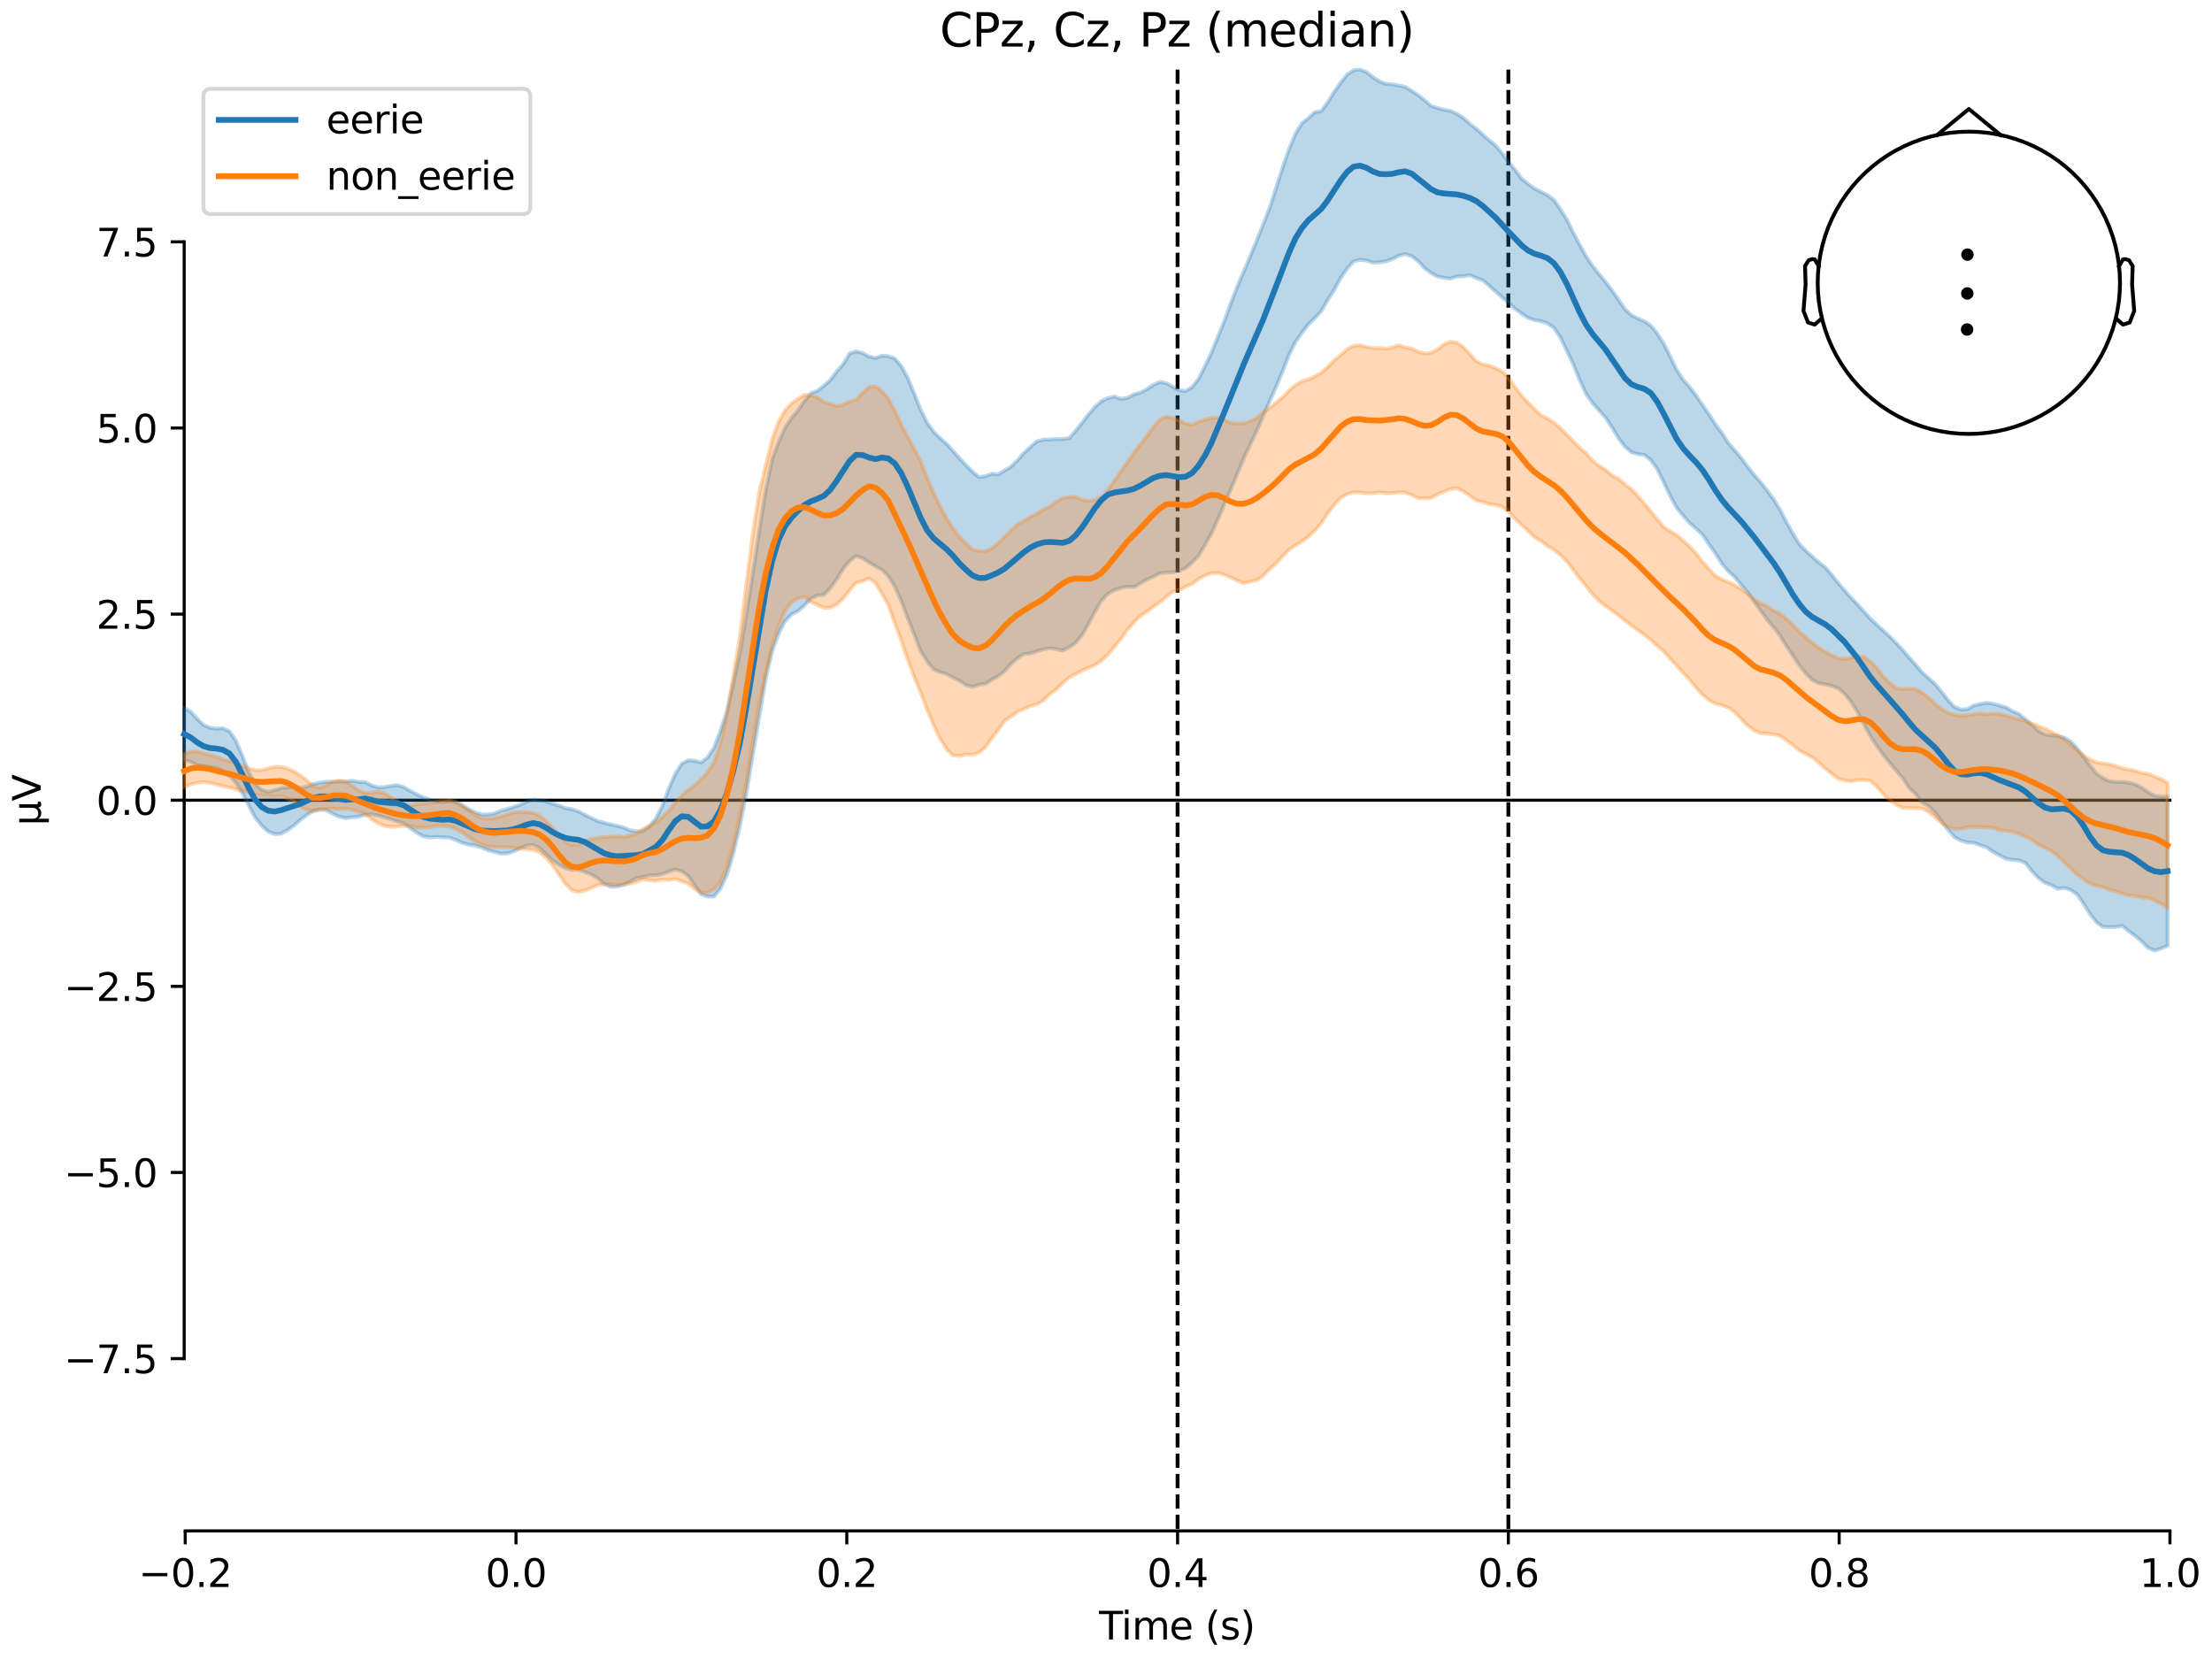 <?xml version="1.0" encoding="utf-8" standalone="no"?>
<!DOCTYPE svg PUBLIC "-//W3C//DTD SVG 1.1//EN"
  "http://www.w3.org/Graphics/SVG/1.1/DTD/svg11.dtd">
<svg xmlns:xlink="http://www.w3.org/1999/xlink" width="576pt" height="432pt" viewBox="0 0 576 432" xmlns="http://www.w3.org/2000/svg" version="1.1">
 <defs>
  <style type="text/css">*{stroke-linejoin: round; stroke-linecap: butt}</style>
 </defs>
 <g id="figure_1">
  <g id="patch_1">
   <path d="M 0 432 
L 576 432 
L 576 0 
L 0 0 
z
" style="fill: #ffffff"/>
  </g>
  <g id="axes_1">
   <g id="patch_2">
    <path d="M 47.961 398.644 
L 565.048 398.644 
L 565.048 18.118 
L 47.961 18.118 
L 47.961 398.644 
z
" style="fill: none; opacity: 0"/>
   </g>
   <g id="patch_3">
    <path d="M 47.961 353.779 
L 47.961 62.983 
" style="fill: none; stroke: #000000; stroke-width: 0.8; stroke-linejoin: miter; stroke-linecap: square"/>
   </g>
   <g id="LineCollection_1">
    <path d="M 306.639 18.118 
L 306.639 398.644 
" clip-path="url(#pfe0dbca6f1)" style="fill: none; stroke-dasharray: 3.7,1.6; stroke-dashoffset: 0; stroke: #000000"/>
    <path d="M 392.776 18.118 
L 392.776 398.644 
" clip-path="url(#pfe0dbca6f1)" style="fill: none; stroke-dasharray: 3.7,1.6; stroke-dashoffset: 0; stroke: #000000"/>
   </g>
   <g id="matplotlib.axis_1">
    <g id="xtick_1">
     <g id="line2d_1">
      <defs>
       <path id="m07c51fca23" d="M 0 0 
L 0 3.5 
" style="stroke: #000000; stroke-width: 0.8"/>
      </defs>
      <g>
       <use xlink:href="#m07c51fca23" x="48.23" y="398.644" style="stroke: #000000; stroke-width: 0.8"/>
      </g>
     </g>
     <g id="text_1">
      <!-- −0.2 -->
      <g transform="translate(36.089 413.242) scale(0.1 -0.1)">
       <defs>
        <path id="DejaVuSans-2212" d="M 678 2272 
L 4684 2272 
L 4684 1741 
L 678 1741 
L 678 2272 
z
" transform="scale(0.016)"/>
        <path id="DejaVuSans-30" d="M 2034 4250 
Q 1547 4250 1301 3770 
Q 1056 3291 1056 2328 
Q 1056 1369 1301 889 
Q 1547 409 2034 409 
Q 2525 409 2770 889 
Q 3016 1369 3016 2328 
Q 3016 3291 2770 3770 
Q 2525 4250 2034 4250 
z
M 2034 4750 
Q 2819 4750 3233 4129 
Q 3647 3509 3647 2328 
Q 3647 1150 3233 529 
Q 2819 -91 2034 -91 
Q 1250 -91 836 529 
Q 422 1150 422 2328 
Q 422 3509 836 4129 
Q 1250 4750 2034 4750 
z
" transform="scale(0.016)"/>
        <path id="DejaVuSans-2e" d="M 684 794 
L 1344 794 
L 1344 0 
L 684 0 
L 684 794 
z
" transform="scale(0.016)"/>
        <path id="DejaVuSans-32" d="M 1228 531 
L 3431 531 
L 3431 0 
L 469 0 
L 469 531 
Q 828 903 1448 1529 
Q 2069 2156 2228 2338 
Q 2531 2678 2651 2914 
Q 2772 3150 2772 3378 
Q 2772 3750 2511 3984 
Q 2250 4219 1831 4219 
Q 1534 4219 1204 4116 
Q 875 4013 500 3803 
L 500 4441 
Q 881 4594 1212 4672 
Q 1544 4750 1819 4750 
Q 2544 4750 2975 4387 
Q 3406 4025 3406 3419 
Q 3406 3131 3298 2873 
Q 3191 2616 2906 2266 
Q 2828 2175 2409 1742 
Q 1991 1309 1228 531 
z
" transform="scale(0.016)"/>
       </defs>
       <use xlink:href="#DejaVuSans-2212"/>
       <use xlink:href="#DejaVuSans-30" transform="translate(83.789 0)"/>
       <use xlink:href="#DejaVuSans-2e" transform="translate(147.412 0)"/>
       <use xlink:href="#DejaVuSans-32" transform="translate(179.199 0)"/>
      </g>
     </g>
    </g>
    <g id="xtick_2">
     <g id="line2d_2">
      <g>
       <use xlink:href="#m07c51fca23" x="134.367" y="398.644" style="stroke: #000000; stroke-width: 0.8"/>
      </g>
     </g>
     <g id="text_2">
      <!-- 0.0 -->
      <g transform="translate(126.415 413.242) scale(0.1 -0.1)">
       <use xlink:href="#DejaVuSans-30"/>
       <use xlink:href="#DejaVuSans-2e" transform="translate(63.623 0)"/>
       <use xlink:href="#DejaVuSans-30" transform="translate(95.41 0)"/>
      </g>
     </g>
    </g>
    <g id="xtick_3">
     <g id="line2d_3">
      <g>
       <use xlink:href="#m07c51fca23" x="220.503" y="398.644" style="stroke: #000000; stroke-width: 0.8"/>
      </g>
     </g>
     <g id="text_3">
      <!-- 0.2 -->
      <g transform="translate(212.551 413.242) scale(0.1 -0.1)">
       <use xlink:href="#DejaVuSans-30"/>
       <use xlink:href="#DejaVuSans-2e" transform="translate(63.623 0)"/>
       <use xlink:href="#DejaVuSans-32" transform="translate(95.41 0)"/>
      </g>
     </g>
    </g>
    <g id="xtick_4">
     <g id="line2d_4">
      <g>
       <use xlink:href="#m07c51fca23" x="306.639" y="398.644" style="stroke: #000000; stroke-width: 0.8"/>
      </g>
     </g>
     <g id="text_4">
      <!-- 0.4 -->
      <g transform="translate(298.688 413.242) scale(0.1 -0.1)">
       <defs>
        <path id="DejaVuSans-34" d="M 2419 4116 
L 825 1625 
L 2419 1625 
L 2419 4116 
z
M 2253 4666 
L 3047 4666 
L 3047 1625 
L 3713 1625 
L 3713 1100 
L 3047 1100 
L 3047 0 
L 2419 0 
L 2419 1100 
L 313 1100 
L 313 1709 
L 2253 4666 
z
" transform="scale(0.016)"/>
       </defs>
       <use xlink:href="#DejaVuSans-30"/>
       <use xlink:href="#DejaVuSans-2e" transform="translate(63.623 0)"/>
       <use xlink:href="#DejaVuSans-34" transform="translate(95.41 0)"/>
      </g>
     </g>
    </g>
    <g id="xtick_5">
     <g id="line2d_5">
      <g>
       <use xlink:href="#m07c51fca23" x="392.776" y="398.644" style="stroke: #000000; stroke-width: 0.8"/>
      </g>
     </g>
     <g id="text_5">
      <!-- 0.6 -->
      <g transform="translate(384.824 413.242) scale(0.1 -0.1)">
       <defs>
        <path id="DejaVuSans-36" d="M 2113 2584 
Q 1688 2584 1439 2293 
Q 1191 2003 1191 1497 
Q 1191 994 1439 701 
Q 1688 409 2113 409 
Q 2538 409 2786 701 
Q 3034 994 3034 1497 
Q 3034 2003 2786 2293 
Q 2538 2584 2113 2584 
z
M 3366 4563 
L 3366 3988 
Q 3128 4100 2886 4159 
Q 2644 4219 2406 4219 
Q 1781 4219 1451 3797 
Q 1122 3375 1075 2522 
Q 1259 2794 1537 2939 
Q 1816 3084 2150 3084 
Q 2853 3084 3261 2657 
Q 3669 2231 3669 1497 
Q 3669 778 3244 343 
Q 2819 -91 2113 -91 
Q 1303 -91 875 529 
Q 447 1150 447 2328 
Q 447 3434 972 4092 
Q 1497 4750 2381 4750 
Q 2619 4750 2861 4703 
Q 3103 4656 3366 4563 
z
" transform="scale(0.016)"/>
       </defs>
       <use xlink:href="#DejaVuSans-30"/>
       <use xlink:href="#DejaVuSans-2e" transform="translate(63.623 0)"/>
       <use xlink:href="#DejaVuSans-36" transform="translate(95.41 0)"/>
      </g>
     </g>
    </g>
    <g id="xtick_6">
     <g id="line2d_6">
      <g>
       <use xlink:href="#m07c51fca23" x="478.912" y="398.644" style="stroke: #000000; stroke-width: 0.8"/>
      </g>
     </g>
     <g id="text_6">
      <!-- 0.8 -->
      <g transform="translate(470.96 413.242) scale(0.1 -0.1)">
       <defs>
        <path id="DejaVuSans-38" d="M 2034 2216 
Q 1584 2216 1326 1975 
Q 1069 1734 1069 1313 
Q 1069 891 1326 650 
Q 1584 409 2034 409 
Q 2484 409 2743 651 
Q 3003 894 3003 1313 
Q 3003 1734 2745 1975 
Q 2488 2216 2034 2216 
z
M 1403 2484 
Q 997 2584 770 2862 
Q 544 3141 544 3541 
Q 544 4100 942 4425 
Q 1341 4750 2034 4750 
Q 2731 4750 3128 4425 
Q 3525 4100 3525 3541 
Q 3525 3141 3298 2862 
Q 3072 2584 2669 2484 
Q 3125 2378 3379 2068 
Q 3634 1759 3634 1313 
Q 3634 634 3220 271 
Q 2806 -91 2034 -91 
Q 1263 -91 848 271 
Q 434 634 434 1313 
Q 434 1759 690 2068 
Q 947 2378 1403 2484 
z
M 1172 3481 
Q 1172 3119 1398 2916 
Q 1625 2713 2034 2713 
Q 2441 2713 2670 2916 
Q 2900 3119 2900 3481 
Q 2900 3844 2670 4047 
Q 2441 4250 2034 4250 
Q 1625 4250 1398 4047 
Q 1172 3844 1172 3481 
z
" transform="scale(0.016)"/>
       </defs>
       <use xlink:href="#DejaVuSans-30"/>
       <use xlink:href="#DejaVuSans-2e" transform="translate(63.623 0)"/>
       <use xlink:href="#DejaVuSans-38" transform="translate(95.41 0)"/>
      </g>
     </g>
    </g>
    <g id="xtick_7">
     <g id="line2d_7">
      <g>
       <use xlink:href="#m07c51fca23" x="565.048" y="398.644" style="stroke: #000000; stroke-width: 0.8"/>
      </g>
     </g>
     <g id="text_7">
      <!-- 1.0 -->
      <g transform="translate(557.097 413.242) scale(0.1 -0.1)">
       <defs>
        <path id="DejaVuSans-31" d="M 794 531 
L 1825 531 
L 1825 4091 
L 703 3866 
L 703 4441 
L 1819 4666 
L 2450 4666 
L 2450 531 
L 3481 531 
L 3481 0 
L 794 0 
L 794 531 
z
" transform="scale(0.016)"/>
       </defs>
       <use xlink:href="#DejaVuSans-31"/>
       <use xlink:href="#DejaVuSans-2e" transform="translate(63.623 0)"/>
       <use xlink:href="#DejaVuSans-30" transform="translate(95.41 0)"/>
      </g>
     </g>
    </g>
    <g id="text_8">
     <!-- Time (s) -->
     <g transform="translate(286.176 426.92) scale(0.1 -0.1)">
      <defs>
       <path id="DejaVuSans-54" d="M -19 4666 
L 3928 4666 
L 3928 4134 
L 2272 4134 
L 2272 0 
L 1638 0 
L 1638 4134 
L -19 4134 
L -19 4666 
z
" transform="scale(0.016)"/>
       <path id="DejaVuSans-69" d="M 603 3500 
L 1178 3500 
L 1178 0 
L 603 0 
L 603 3500 
z
M 603 4863 
L 1178 4863 
L 1178 4134 
L 603 4134 
L 603 4863 
z
" transform="scale(0.016)"/>
       <path id="DejaVuSans-6d" d="M 3328 2828 
Q 3544 3216 3844 3400 
Q 4144 3584 4550 3584 
Q 5097 3584 5394 3201 
Q 5691 2819 5691 2113 
L 5691 0 
L 5113 0 
L 5113 2094 
Q 5113 2597 4934 2840 
Q 4756 3084 4391 3084 
Q 3944 3084 3684 2787 
Q 3425 2491 3425 1978 
L 3425 0 
L 2847 0 
L 2847 2094 
Q 2847 2600 2669 2842 
Q 2491 3084 2119 3084 
Q 1678 3084 1418 2786 
Q 1159 2488 1159 1978 
L 1159 0 
L 581 0 
L 581 3500 
L 1159 3500 
L 1159 2956 
Q 1356 3278 1631 3431 
Q 1906 3584 2284 3584 
Q 2666 3584 2933 3390 
Q 3200 3197 3328 2828 
z
" transform="scale(0.016)"/>
       <path id="DejaVuSans-65" d="M 3597 1894 
L 3597 1613 
L 953 1613 
Q 991 1019 1311 708 
Q 1631 397 2203 397 
Q 2534 397 2845 478 
Q 3156 559 3463 722 
L 3463 178 
Q 3153 47 2828 -22 
Q 2503 -91 2169 -91 
Q 1331 -91 842 396 
Q 353 884 353 1716 
Q 353 2575 817 3079 
Q 1281 3584 2069 3584 
Q 2775 3584 3186 3129 
Q 3597 2675 3597 1894 
z
M 3022 2063 
Q 3016 2534 2758 2815 
Q 2500 3097 2075 3097 
Q 1594 3097 1305 2825 
Q 1016 2553 972 2059 
L 3022 2063 
z
" transform="scale(0.016)"/>
       <path id="DejaVuSans-20" transform="scale(0.016)"/>
       <path id="DejaVuSans-28" d="M 1984 4856 
Q 1566 4138 1362 3434 
Q 1159 2731 1159 2009 
Q 1159 1288 1364 580 
Q 1569 -128 1984 -844 
L 1484 -844 
Q 1016 -109 783 600 
Q 550 1309 550 2009 
Q 550 2706 781 3412 
Q 1013 4119 1484 4856 
L 1984 4856 
z
" transform="scale(0.016)"/>
       <path id="DejaVuSans-73" d="M 2834 3397 
L 2834 2853 
Q 2591 2978 2328 3040 
Q 2066 3103 1784 3103 
Q 1356 3103 1142 2972 
Q 928 2841 928 2578 
Q 928 2378 1081 2264 
Q 1234 2150 1697 2047 
L 1894 2003 
Q 2506 1872 2764 1633 
Q 3022 1394 3022 966 
Q 3022 478 2636 193 
Q 2250 -91 1575 -91 
Q 1294 -91 989 -36 
Q 684 19 347 128 
L 347 722 
Q 666 556 975 473 
Q 1284 391 1588 391 
Q 1994 391 2212 530 
Q 2431 669 2431 922 
Q 2431 1156 2273 1281 
Q 2116 1406 1581 1522 
L 1381 1569 
Q 847 1681 609 1914 
Q 372 2147 372 2553 
Q 372 3047 722 3315 
Q 1072 3584 1716 3584 
Q 2034 3584 2315 3537 
Q 2597 3491 2834 3397 
z
" transform="scale(0.016)"/>
       <path id="DejaVuSans-29" d="M 513 4856 
L 1013 4856 
Q 1481 4119 1714 3412 
Q 1947 2706 1947 2009 
Q 1947 1309 1714 600 
Q 1481 -109 1013 -844 
L 513 -844 
Q 928 -128 1133 580 
Q 1338 1288 1338 2009 
Q 1338 2731 1133 3434 
Q 928 4138 513 4856 
z
" transform="scale(0.016)"/>
      </defs>
      <use xlink:href="#DejaVuSans-54"/>
      <use xlink:href="#DejaVuSans-69" transform="translate(57.959 0)"/>
      <use xlink:href="#DejaVuSans-6d" transform="translate(85.742 0)"/>
      <use xlink:href="#DejaVuSans-65" transform="translate(183.154 0)"/>
      <use xlink:href="#DejaVuSans-20" transform="translate(244.678 0)"/>
      <use xlink:href="#DejaVuSans-28" transform="translate(276.465 0)"/>
      <use xlink:href="#DejaVuSans-73" transform="translate(315.479 0)"/>
      <use xlink:href="#DejaVuSans-29" transform="translate(367.578 0)"/>
     </g>
    </g>
   </g>
   <g id="matplotlib.axis_2">
    <g id="ytick_1">
     <g id="line2d_8">
      <defs>
       <path id="m395b579552" d="M 0 0 
L -3.5 0 
" style="stroke: #000000; stroke-width: 0.8"/>
      </defs>
      <g>
       <use xlink:href="#m395b579552" x="47.961" y="353.779" style="stroke: #000000; stroke-width: 0.8"/>
      </g>
     </g>
     <g id="text_9">
      <!-- −7.5 -->
      <g transform="translate(16.678 357.578) scale(0.1 -0.1)">
       <defs>
        <path id="DejaVuSans-37" d="M 525 4666 
L 3525 4666 
L 3525 4397 
L 1831 0 
L 1172 0 
L 2766 4134 
L 525 4134 
L 525 4666 
z
" transform="scale(0.016)"/>
        <path id="DejaVuSans-35" d="M 691 4666 
L 3169 4666 
L 3169 4134 
L 1269 4134 
L 1269 2991 
Q 1406 3038 1543 3061 
Q 1681 3084 1819 3084 
Q 2600 3084 3056 2656 
Q 3513 2228 3513 1497 
Q 3513 744 3044 326 
Q 2575 -91 1722 -91 
Q 1428 -91 1123 -41 
Q 819 9 494 109 
L 494 744 
Q 775 591 1075 516 
Q 1375 441 1709 441 
Q 2250 441 2565 725 
Q 2881 1009 2881 1497 
Q 2881 1984 2565 2268 
Q 2250 2553 1709 2553 
Q 1456 2553 1204 2497 
Q 953 2441 691 2322 
L 691 4666 
z
" transform="scale(0.016)"/>
       </defs>
       <use xlink:href="#DejaVuSans-2212"/>
       <use xlink:href="#DejaVuSans-37" transform="translate(83.789 0)"/>
       <use xlink:href="#DejaVuSans-2e" transform="translate(147.412 0)"/>
       <use xlink:href="#DejaVuSans-35" transform="translate(179.199 0)"/>
      </g>
     </g>
    </g>
    <g id="ytick_2">
     <g id="line2d_9">
      <g>
       <use xlink:href="#m395b579552" x="47.961" y="305.313" style="stroke: #000000; stroke-width: 0.8"/>
      </g>
     </g>
     <g id="text_10">
      <!-- −5.0 -->
      <g transform="translate(16.678 309.112) scale(0.1 -0.1)">
       <use xlink:href="#DejaVuSans-2212"/>
       <use xlink:href="#DejaVuSans-35" transform="translate(83.789 0)"/>
       <use xlink:href="#DejaVuSans-2e" transform="translate(147.412 0)"/>
       <use xlink:href="#DejaVuSans-30" transform="translate(179.199 0)"/>
      </g>
     </g>
    </g>
    <g id="ytick_3">
     <g id="line2d_10">
      <g>
       <use xlink:href="#m395b579552" x="47.961" y="256.847" style="stroke: #000000; stroke-width: 0.8"/>
      </g>
     </g>
     <g id="text_11">
      <!-- −2.5 -->
      <g transform="translate(16.678 260.646) scale(0.1 -0.1)">
       <use xlink:href="#DejaVuSans-2212"/>
       <use xlink:href="#DejaVuSans-32" transform="translate(83.789 0)"/>
       <use xlink:href="#DejaVuSans-2e" transform="translate(147.412 0)"/>
       <use xlink:href="#DejaVuSans-35" transform="translate(179.199 0)"/>
      </g>
     </g>
    </g>
    <g id="ytick_4">
     <g id="line2d_11">
      <g>
       <use xlink:href="#m395b579552" x="47.961" y="208.381" style="stroke: #000000; stroke-width: 0.8"/>
      </g>
     </g>
     <g id="text_12">
      <!-- 0.0 -->
      <g transform="translate(25.058 212.18) scale(0.1 -0.1)">
       <use xlink:href="#DejaVuSans-30"/>
       <use xlink:href="#DejaVuSans-2e" transform="translate(63.623 0)"/>
       <use xlink:href="#DejaVuSans-30" transform="translate(95.41 0)"/>
      </g>
     </g>
    </g>
    <g id="ytick_5">
     <g id="line2d_12">
      <g>
       <use xlink:href="#m395b579552" x="47.961" y="159.915" style="stroke: #000000; stroke-width: 0.8"/>
      </g>
     </g>
     <g id="text_13">
      <!-- 2.5 -->
      <g transform="translate(25.058 163.714) scale(0.1 -0.1)">
       <use xlink:href="#DejaVuSans-32"/>
       <use xlink:href="#DejaVuSans-2e" transform="translate(63.623 0)"/>
       <use xlink:href="#DejaVuSans-35" transform="translate(95.41 0)"/>
      </g>
     </g>
    </g>
    <g id="ytick_6">
     <g id="line2d_13">
      <g>
       <use xlink:href="#m395b579552" x="47.961" y="111.449" style="stroke: #000000; stroke-width: 0.8"/>
      </g>
     </g>
     <g id="text_14">
      <!-- 5.0 -->
      <g transform="translate(25.058 115.248) scale(0.1 -0.1)">
       <use xlink:href="#DejaVuSans-35"/>
       <use xlink:href="#DejaVuSans-2e" transform="translate(63.623 0)"/>
       <use xlink:href="#DejaVuSans-30" transform="translate(95.41 0)"/>
      </g>
     </g>
    </g>
    <g id="ytick_7">
     <g id="line2d_14">
      <g>
       <use xlink:href="#m395b579552" x="47.961" y="62.983" style="stroke: #000000; stroke-width: 0.8"/>
      </g>
     </g>
     <g id="text_15">
      <!-- 7.5 -->
      <g transform="translate(25.058 66.782) scale(0.1 -0.1)">
       <use xlink:href="#DejaVuSans-37"/>
       <use xlink:href="#DejaVuSans-2e" transform="translate(63.623 0)"/>
       <use xlink:href="#DejaVuSans-35" transform="translate(95.41 0)"/>
      </g>
     </g>
    </g>
    <g id="text_16">
     <!-- µV -->
     <g transform="translate(10.599 214.982) rotate(-90) scale(0.1 -0.1)">
      <defs>
       <path id="DejaVuSans-b5" d="M 544 -1331 
L 544 3500 
L 1119 3500 
L 1119 1325 
Q 1119 872 1334 640 
Q 1550 409 1972 409 
Q 2434 409 2667 671 
Q 2900 934 2900 1459 
L 2900 3500 
L 3475 3500 
L 3475 806 
Q 3475 619 3529 530 
Q 3584 441 3700 441 
Q 3728 441 3778 458 
Q 3828 475 3916 513 
L 3916 50 
Q 3788 -22 3673 -56 
Q 3559 -91 3450 -91 
Q 3234 -91 3106 31 
Q 2978 153 2931 403 
Q 2775 156 2548 32 
Q 2322 -91 2016 -91 
Q 1697 -91 1473 31 
Q 1250 153 1119 397 
L 1119 -1331 
L 544 -1331 
z
" transform="scale(0.016)"/>
       <path id="DejaVuSans-56" d="M 1831 0 
L 50 4666 
L 709 4666 
L 2188 738 
L 3669 4666 
L 4325 4666 
L 2547 0 
L 1831 0 
z
" transform="scale(0.016)"/>
      </defs>
      <use xlink:href="#DejaVuSans-b5"/>
      <use xlink:href="#DejaVuSans-56" transform="translate(63.623 0)"/>
     </g>
    </g>
   </g>
   <g id="patch_4">
    <path d="M 48.23 398.644 
L 565.048 398.644 
" style="fill: none; stroke: #000000; stroke-width: 0.8; stroke-linejoin: miter; stroke-linecap: square"/>
   </g>
   <g id="patch_5">
    <path d="M 47.961 208.381 
L 565.048 208.381 
" style="fill: none; stroke: #000000; stroke-width: 0.8; stroke-linejoin: miter; stroke-linecap: square"/>
   </g>
   <g id="text_17">
    <!-- CPz, Cz, Pz (median) -->
    <g transform="translate(244.735 12.118) scale(0.12 -0.12)">
     <defs>
      <path id="DejaVuSans-43" d="M 4122 4306 
L 4122 3641 
Q 3803 3938 3442 4084 
Q 3081 4231 2675 4231 
Q 1875 4231 1450 3742 
Q 1025 3253 1025 2328 
Q 1025 1406 1450 917 
Q 1875 428 2675 428 
Q 3081 428 3442 575 
Q 3803 722 4122 1019 
L 4122 359 
Q 3791 134 3420 21 
Q 3050 -91 2638 -91 
Q 1578 -91 968 557 
Q 359 1206 359 2328 
Q 359 3453 968 4101 
Q 1578 4750 2638 4750 
Q 3056 4750 3426 4639 
Q 3797 4528 4122 4306 
z
" transform="scale(0.016)"/>
      <path id="DejaVuSans-50" d="M 1259 4147 
L 1259 2394 
L 2053 2394 
Q 2494 2394 2734 2622 
Q 2975 2850 2975 3272 
Q 2975 3691 2734 3919 
Q 2494 4147 2053 4147 
L 1259 4147 
z
M 628 4666 
L 2053 4666 
Q 2838 4666 3239 4311 
Q 3641 3956 3641 3272 
Q 3641 2581 3239 2228 
Q 2838 1875 2053 1875 
L 1259 1875 
L 1259 0 
L 628 0 
L 628 4666 
z
" transform="scale(0.016)"/>
      <path id="DejaVuSans-7a" d="M 353 3500 
L 3084 3500 
L 3084 2975 
L 922 459 
L 3084 459 
L 3084 0 
L 275 0 
L 275 525 
L 2438 3041 
L 353 3041 
L 353 3500 
z
" transform="scale(0.016)"/>
      <path id="DejaVuSans-2c" d="M 750 794 
L 1409 794 
L 1409 256 
L 897 -744 
L 494 -744 
L 750 256 
L 750 794 
z
" transform="scale(0.016)"/>
      <path id="DejaVuSans-64" d="M 2906 2969 
L 2906 4863 
L 3481 4863 
L 3481 0 
L 2906 0 
L 2906 525 
Q 2725 213 2448 61 
Q 2172 -91 1784 -91 
Q 1150 -91 751 415 
Q 353 922 353 1747 
Q 353 2572 751 3078 
Q 1150 3584 1784 3584 
Q 2172 3584 2448 3432 
Q 2725 3281 2906 2969 
z
M 947 1747 
Q 947 1113 1208 752 
Q 1469 391 1925 391 
Q 2381 391 2643 752 
Q 2906 1113 2906 1747 
Q 2906 2381 2643 2742 
Q 2381 3103 1925 3103 
Q 1469 3103 1208 2742 
Q 947 2381 947 1747 
z
" transform="scale(0.016)"/>
      <path id="DejaVuSans-61" d="M 2194 1759 
Q 1497 1759 1228 1600 
Q 959 1441 959 1056 
Q 959 750 1161 570 
Q 1363 391 1709 391 
Q 2188 391 2477 730 
Q 2766 1069 2766 1631 
L 2766 1759 
L 2194 1759 
z
M 3341 1997 
L 3341 0 
L 2766 0 
L 2766 531 
Q 2569 213 2275 61 
Q 1981 -91 1556 -91 
Q 1019 -91 701 211 
Q 384 513 384 1019 
Q 384 1609 779 1909 
Q 1175 2209 1959 2209 
L 2766 2209 
L 2766 2266 
Q 2766 2663 2505 2880 
Q 2244 3097 1772 3097 
Q 1472 3097 1187 3025 
Q 903 2953 641 2809 
L 641 3341 
Q 956 3463 1253 3523 
Q 1550 3584 1831 3584 
Q 2591 3584 2966 3190 
Q 3341 2797 3341 1997 
z
" transform="scale(0.016)"/>
      <path id="DejaVuSans-6e" d="M 3513 2113 
L 3513 0 
L 2938 0 
L 2938 2094 
Q 2938 2591 2744 2837 
Q 2550 3084 2163 3084 
Q 1697 3084 1428 2787 
Q 1159 2491 1159 1978 
L 1159 0 
L 581 0 
L 581 3500 
L 1159 3500 
L 1159 2956 
Q 1366 3272 1645 3428 
Q 1925 3584 2291 3584 
Q 2894 3584 3203 3211 
Q 3513 2838 3513 2113 
z
" transform="scale(0.016)"/>
     </defs>
     <use xlink:href="#DejaVuSans-43"/>
     <use xlink:href="#DejaVuSans-50" transform="translate(69.824 0)"/>
     <use xlink:href="#DejaVuSans-7a" transform="translate(130.127 0)"/>
     <use xlink:href="#DejaVuSans-2c" transform="translate(182.617 0)"/>
     <use xlink:href="#DejaVuSans-20" transform="translate(214.404 0)"/>
     <use xlink:href="#DejaVuSans-43" transform="translate(246.191 0)"/>
     <use xlink:href="#DejaVuSans-7a" transform="translate(316.016 0)"/>
     <use xlink:href="#DejaVuSans-2c" transform="translate(368.506 0)"/>
     <use xlink:href="#DejaVuSans-20" transform="translate(400.293 0)"/>
     <use xlink:href="#DejaVuSans-50" transform="translate(432.08 0)"/>
     <use xlink:href="#DejaVuSans-7a" transform="translate(492.383 0)"/>
     <use xlink:href="#DejaVuSans-20" transform="translate(544.873 0)"/>
     <use xlink:href="#DejaVuSans-28" transform="translate(576.66 0)"/>
     <use xlink:href="#DejaVuSans-6d" transform="translate(615.674 0)"/>
     <use xlink:href="#DejaVuSans-65" transform="translate(713.086 0)"/>
     <use xlink:href="#DejaVuSans-64" transform="translate(774.609 0)"/>
     <use xlink:href="#DejaVuSans-69" transform="translate(838.086 0)"/>
     <use xlink:href="#DejaVuSans-61" transform="translate(865.869 0)"/>
     <use xlink:href="#DejaVuSans-6e" transform="translate(927.148 0)"/>
     <use xlink:href="#DejaVuSans-29" transform="translate(990.527 0)"/>
    </g>
   </g>
   <g id="legend_1">
    <g id="patch_6">
     <path d="M 54.961 55.753 
L 136.103 55.753 
Q 138.103 55.753 138.103 53.753 
L 138.103 25.118 
Q 138.103 23.118 136.103 23.118 
L 54.961 23.118 
Q 52.961 23.118 52.961 25.118 
L 52.961 53.753 
Q 52.961 55.753 54.961 55.753 
z
" style="fill: #ffffff; opacity: 0.8; stroke: #cccccc; stroke-linejoin: miter"/>
    </g>
    <g id="line2d_15">
     <path d="M 56.961 31.217 
L 66.961 31.217 
L 76.961 31.217 
" style="fill: none; stroke: #1f77b4; stroke-width: 1.5; stroke-linecap: square"/>
    </g>
    <g id="text_18">
     <!-- eerie -->
     <g transform="translate(84.961 34.717) scale(0.1 -0.1)">
      <defs>
       <path id="DejaVuSans-72" d="M 2631 2963 
Q 2534 3019 2420 3045 
Q 2306 3072 2169 3072 
Q 1681 3072 1420 2755 
Q 1159 2438 1159 1844 
L 1159 0 
L 581 0 
L 581 3500 
L 1159 3500 
L 1159 2956 
Q 1341 3275 1631 3429 
Q 1922 3584 2338 3584 
Q 2397 3584 2469 3576 
Q 2541 3569 2628 3553 
L 2631 2963 
z
" transform="scale(0.016)"/>
      </defs>
      <use xlink:href="#DejaVuSans-65"/>
      <use xlink:href="#DejaVuSans-65" transform="translate(61.523 0)"/>
      <use xlink:href="#DejaVuSans-72" transform="translate(123.047 0)"/>
      <use xlink:href="#DejaVuSans-69" transform="translate(164.16 0)"/>
      <use xlink:href="#DejaVuSans-65" transform="translate(191.943 0)"/>
     </g>
    </g>
    <g id="line2d_16">
     <path d="M 56.961 45.895 
L 66.961 45.895 
L 76.961 45.895 
" style="fill: none; stroke: #ff7f0e; stroke-width: 1.5; stroke-linecap: square"/>
    </g>
    <g id="text_19">
     <!-- non_eerie -->
     <g transform="translate(84.961 49.395) scale(0.1 -0.1)">
      <defs>
       <path id="DejaVuSans-6f" d="M 1959 3097 
Q 1497 3097 1228 2736 
Q 959 2375 959 1747 
Q 959 1119 1226 758 
Q 1494 397 1959 397 
Q 2419 397 2687 759 
Q 2956 1122 2956 1747 
Q 2956 2369 2687 2733 
Q 2419 3097 1959 3097 
z
M 1959 3584 
Q 2709 3584 3137 3096 
Q 3566 2609 3566 1747 
Q 3566 888 3137 398 
Q 2709 -91 1959 -91 
Q 1206 -91 779 398 
Q 353 888 353 1747 
Q 353 2609 779 3096 
Q 1206 3584 1959 3584 
z
" transform="scale(0.016)"/>
       <path id="DejaVuSans-5f" d="M 3263 -1063 
L 3263 -1509 
L -63 -1509 
L -63 -1063 
L 3263 -1063 
z
" transform="scale(0.016)"/>
      </defs>
      <use xlink:href="#DejaVuSans-6e"/>
      <use xlink:href="#DejaVuSans-6f" transform="translate(63.379 0)"/>
      <use xlink:href="#DejaVuSans-6e" transform="translate(124.561 0)"/>
      <use xlink:href="#DejaVuSans-5f" transform="translate(187.939 0)"/>
      <use xlink:href="#DejaVuSans-65" transform="translate(237.939 0)"/>
      <use xlink:href="#DejaVuSans-65" transform="translate(299.463 0)"/>
      <use xlink:href="#DejaVuSans-72" transform="translate(360.986 0)"/>
      <use xlink:href="#DejaVuSans-69" transform="translate(402.1 0)"/>
      <use xlink:href="#DejaVuSans-65" transform="translate(429.883 0)"/>
     </g>
    </g>
   </g>
   <g id="FillBetweenPolyCollection_1">
    <defs>
     <path id="m9a7810d836" d="M 47.961 -247.698 
L 47.961 -234.062 
L 49.644 -233.605 
L 51.326 -232.777 
L 53.008 -232.507 
L 54.691 -232.244 
L 56.373 -232.019 
L 58.055 -231.236 
L 59.738 -230.021 
L 61.42 -228.149 
L 63.102 -225.502 
L 64.785 -222.223 
L 66.467 -219.062 
L 68.149 -217.008 
L 69.832 -215.465 
L 71.514 -214.807 
L 73.196 -214.889 
L 74.879 -215.845 
L 76.561 -217.058 
L 78.243 -218.515 
L 79.926 -219.82 
L 81.608 -220.815 
L 83.291 -221.108 
L 84.973 -221.027 
L 86.655 -220.086 
L 88.338 -219.336 
L 90.02 -218.967 
L 91.702 -219.204 
L 93.385 -219.349 
L 95.067 -219.842 
L 96.749 -219.935 
L 98.432 -219.62 
L 100.114 -219.128 
L 101.796 -218.669 
L 103.479 -218.072 
L 105.161 -217.61 
L 106.843 -216.366 
L 108.526 -215.159 
L 110.208 -214.237 
L 111.89 -213.944 
L 113.573 -214.05 
L 115.255 -213.999 
L 116.938 -213.877 
L 118.62 -213.318 
L 120.302 -212.535 
L 121.985 -212.062 
L 123.667 -211.857 
L 125.349 -211.333 
L 127.032 -210.623 
L 128.714 -210.172 
L 130.396 -209.763 
L 132.079 -209.791 
L 133.761 -210.31 
L 135.443 -211.094 
L 137.126 -211.839 
L 138.808 -211.947 
L 140.49 -211.186 
L 142.173 -209.579 
L 143.855 -207.92 
L 145.537 -206.823 
L 147.22 -205.902 
L 148.902 -205.48 
L 150.585 -205.485 
L 152.267 -204.981 
L 153.949 -204.319 
L 155.632 -203.27 
L 157.314 -201.854 
L 158.996 -201.11 
L 160.679 -201.128 
L 162.361 -201.658 
L 164.043 -202.385 
L 165.726 -203.312 
L 167.408 -203.652 
L 169.09 -204.062 
L 170.773 -204.092 
L 172.455 -204.366 
L 174.137 -205.041 
L 175.82 -205.58 
L 177.502 -205.124 
L 179.184 -203.907 
L 180.867 -201.503 
L 182.549 -199.15 
L 184.232 -198.536 
L 185.914 -198.565 
L 187.596 -200.567 
L 189.279 -204.23 
L 190.961 -209.806 
L 192.643 -216.802 
L 194.326 -225.308 
L 196.008 -235.366 
L 197.69 -245.259 
L 199.373 -255.202 
L 201.055 -262.406 
L 202.737 -266.98 
L 204.42 -270.263 
L 206.102 -272.003 
L 207.784 -272.884 
L 209.467 -274.351 
L 211.149 -276.106 
L 212.831 -276.953 
L 214.514 -277.09 
L 216.196 -278.82 
L 217.879 -281.169 
L 219.561 -283.883 
L 221.243 -285.91 
L 222.926 -287.201 
L 224.608 -286.686 
L 226.29 -285.54 
L 227.973 -284.522 
L 229.655 -283.61 
L 231.337 -281.97 
L 233.02 -279.185 
L 234.702 -275.44 
L 236.384 -271.041 
L 238.067 -266.731 
L 239.749 -262.488 
L 241.431 -259.766 
L 243.114 -257.677 
L 244.796 -256.967 
L 246.478 -256.472 
L 248.161 -255.563 
L 249.843 -254.724 
L 251.525 -253.639 
L 253.208 -253.124 
L 254.89 -253.693 
L 256.573 -253.953 
L 258.255 -254.965 
L 259.937 -255.911 
L 261.62 -257.242 
L 263.302 -259.144 
L 264.984 -260.597 
L 266.667 -261.715 
L 268.349 -261.867 
L 270.031 -262.394 
L 271.714 -262.913 
L 273.396 -263.205 
L 275.078 -262.959 
L 276.761 -262.595 
L 278.443 -263.463 
L 280.125 -264.647 
L 281.808 -266.682 
L 283.49 -269.618 
L 285.172 -272.828 
L 286.855 -275.649 
L 288.537 -277.431 
L 290.22 -278.367 
L 291.902 -278.894 
L 293.584 -279.204 
L 295.267 -279.133 
L 296.949 -280.079 
L 298.631 -281.096 
L 300.314 -281.79 
L 301.996 -282.72 
L 303.678 -282.925 
L 305.361 -282.976 
L 307.043 -283.295 
L 308.725 -284.047 
L 310.408 -285.545 
L 312.09 -287.265 
L 313.772 -290.07 
L 315.455 -293.09 
L 317.137 -296.781 
L 318.819 -300.674 
L 320.502 -304.548 
L 322.184 -308.593 
L 323.867 -312.64 
L 325.549 -316.177 
L 327.231 -319.732 
L 328.914 -323.684 
L 330.596 -327.479 
L 332.278 -331.247 
L 333.961 -335.232 
L 335.643 -339.514 
L 337.325 -342.958 
L 339.008 -345.343 
L 340.69 -347.523 
L 342.372 -349.174 
L 344.055 -350.976 
L 345.737 -353.901 
L 347.419 -356.5 
L 349.102 -359.622 
L 350.784 -362.052 
L 352.466 -363.912 
L 354.149 -364.36 
L 355.831 -364.174 
L 357.514 -363.596 
L 359.196 -363.7 
L 360.878 -363.943 
L 362.561 -364.522 
L 364.243 -365.433 
L 365.925 -365.852 
L 367.608 -365.3 
L 369.29 -363.988 
L 370.972 -362.173 
L 372.655 -360.918 
L 374.337 -359.993 
L 376.019 -359.666 
L 377.702 -359.455 
L 379.384 -360.032 
L 381.066 -360.05 
L 382.749 -360.36 
L 384.431 -359.612 
L 386.113 -359.017 
L 387.796 -357.557 
L 389.478 -356.086 
L 391.161 -354.546 
L 392.843 -353.17 
L 394.525 -351.576 
L 396.208 -350.357 
L 397.89 -349.227 
L 399.572 -348.66 
L 401.255 -348.378 
L 402.937 -347.815 
L 404.619 -346.668 
L 406.302 -344.172 
L 407.984 -340.671 
L 409.666 -337.194 
L 411.349 -333.044 
L 413.031 -329.414 
L 414.713 -327.025 
L 416.396 -325.128 
L 418.078 -323.271 
L 419.76 -320.696 
L 421.443 -317.918 
L 423.125 -315.696 
L 424.808 -314.256 
L 426.49 -313.747 
L 428.172 -313.538 
L 429.855 -312.22 
L 431.537 -309.862 
L 433.219 -306.443 
L 434.902 -302.886 
L 436.584 -299.786 
L 438.266 -297.75 
L 439.949 -295.82 
L 441.631 -294.369 
L 443.313 -292.784 
L 444.996 -290.316 
L 446.678 -287.923 
L 448.36 -285.265 
L 450.043 -283.269 
L 451.725 -281.739 
L 453.407 -279.684 
L 455.09 -277.776 
L 456.772 -275.296 
L 458.455 -272.993 
L 460.137 -270.663 
L 461.819 -268.676 
L 463.502 -266.516 
L 465.184 -263.743 
L 466.866 -261.213 
L 468.549 -258.705 
L 470.231 -256.625 
L 471.913 -254.962 
L 473.596 -254.078 
L 475.278 -253.785 
L 476.96 -253.429 
L 478.643 -252.763 
L 480.325 -251.326 
L 482.007 -249.26 
L 483.69 -246.576 
L 485.372 -243.408 
L 487.054 -240.286 
L 488.737 -237.733 
L 490.419 -235.357 
L 492.102 -233.338 
L 493.784 -231.319 
L 495.466 -229.347 
L 497.149 -226.782 
L 498.831 -225.22 
L 500.513 -223.043 
L 502.196 -222.069 
L 503.878 -220.423 
L 505.56 -218.236 
L 507.243 -215.968 
L 508.925 -214.034 
L 510.607 -213.133 
L 512.29 -212.629 
L 513.972 -212.539 
L 515.654 -211.923 
L 517.337 -211.363 
L 519.019 -210.147 
L 520.701 -209.264 
L 522.384 -208.406 
L 524.066 -208.093 
L 525.749 -207.984 
L 527.431 -207.267 
L 529.113 -205.153 
L 530.796 -203.36 
L 532.478 -202.173 
L 534.16 -201.542 
L 535.843 -200.563 
L 537.525 -200.788 
L 539.207 -200.26 
L 540.89 -199.089 
L 542.572 -196.639 
L 544.254 -193.989 
L 545.937 -191.814 
L 547.619 -190.668 
L 549.301 -190.58 
L 550.984 -190.636 
L 552.666 -190.895 
L 554.348 -189.471 
L 556.031 -188.246 
L 557.713 -186.828 
L 559.396 -185.153 
L 561.078 -184.477 
L 562.76 -185.022 
L 564.443 -185.718 
L 564.443 -224.557 
L 564.443 -224.557 
L 562.76 -224.584 
L 561.078 -224.796 
L 559.396 -225.695 
L 557.713 -226.897 
L 556.031 -227.758 
L 554.348 -228.195 
L 552.666 -228.384 
L 550.984 -228.37 
L 549.301 -228.577 
L 547.619 -229.419 
L 545.937 -230.538 
L 544.254 -232.642 
L 542.572 -234.934 
L 540.89 -237.111 
L 539.207 -238.898 
L 537.525 -239.93 
L 535.843 -240.361 
L 534.16 -240.498 
L 532.478 -240.768 
L 530.796 -241.692 
L 529.113 -243.26 
L 527.431 -244.687 
L 525.749 -246.052 
L 524.066 -246.802 
L 522.384 -247.758 
L 520.701 -248.281 
L 519.019 -248.739 
L 517.337 -248.981 
L 515.654 -248.673 
L 513.972 -248.285 
L 512.29 -247.329 
L 510.607 -247.234 
L 508.925 -247.896 
L 507.243 -249.706 
L 505.56 -251.877 
L 503.878 -253.887 
L 502.196 -255.407 
L 500.513 -256.898 
L 498.831 -258.872 
L 497.149 -260.73 
L 495.466 -262.745 
L 493.784 -264.525 
L 492.102 -266.23 
L 490.419 -267.748 
L 488.737 -269.288 
L 487.054 -270.857 
L 485.372 -272.722 
L 483.69 -274.627 
L 482.007 -276.319 
L 480.325 -278.257 
L 478.643 -280.203 
L 476.96 -282.321 
L 475.278 -284.253 
L 473.596 -285.556 
L 471.913 -287.03 
L 470.231 -288.58 
L 468.549 -290.306 
L 466.866 -293.035 
L 465.184 -296.05 
L 463.502 -299.348 
L 461.819 -302.018 
L 460.137 -304.274 
L 458.455 -306.443 
L 456.772 -308.321 
L 455.09 -310.446 
L 453.407 -312.745 
L 451.725 -314.698 
L 450.043 -316.623 
L 448.36 -319.261 
L 446.678 -321.517 
L 444.996 -324.114 
L 443.313 -326.549 
L 441.631 -329.043 
L 439.949 -331.237 
L 438.266 -333.132 
L 436.584 -335.719 
L 434.902 -339.177 
L 433.219 -342.562 
L 431.537 -345.174 
L 429.855 -347.236 
L 428.172 -348.313 
L 426.49 -349.077 
L 424.808 -349.931 
L 423.125 -351.496 
L 421.443 -353.964 
L 419.76 -356.389 
L 418.078 -358.581 
L 416.396 -360.618 
L 414.713 -362.721 
L 413.031 -365.211 
L 411.349 -368.234 
L 409.666 -371.438 
L 407.984 -374.844 
L 406.302 -377.55 
L 404.619 -379.952 
L 402.937 -381.175 
L 401.255 -382.037 
L 399.572 -382.92 
L 397.89 -384.121 
L 396.208 -385.506 
L 394.525 -387.746 
L 392.843 -389.812 
L 391.161 -392.044 
L 389.478 -394.055 
L 387.796 -395.449 
L 386.113 -396.894 
L 384.431 -398.475 
L 382.749 -399.74 
L 381.066 -401.274 
L 379.384 -402.339 
L 377.702 -403.115 
L 376.019 -403.429 
L 374.337 -403.853 
L 372.655 -404.417 
L 370.972 -405.865 
L 369.29 -407.23 
L 367.608 -408.313 
L 365.925 -409.384 
L 364.243 -409.703 
L 362.561 -410.049 
L 360.878 -410.158 
L 359.196 -410.803 
L 357.514 -411.914 
L 355.831 -413.218 
L 354.149 -413.882 
L 352.466 -413.696 
L 350.784 -412.595 
L 349.102 -410.45 
L 347.419 -408.103 
L 345.737 -405.34 
L 344.055 -403.088 
L 342.372 -402.778 
L 340.69 -401.218 
L 339.008 -399.886 
L 337.325 -397.172 
L 335.643 -393.081 
L 333.961 -388.287 
L 332.278 -383.003 
L 330.596 -377.789 
L 328.914 -373.52 
L 327.231 -369.332 
L 325.549 -365.275 
L 323.867 -361.243 
L 322.184 -357.367 
L 320.502 -353.045 
L 318.819 -348.4 
L 317.137 -344.284 
L 315.455 -340.141 
L 313.772 -336.64 
L 312.09 -333.348 
L 310.408 -331.165 
L 308.725 -330.17 
L 307.043 -330.376 
L 305.361 -331.279 
L 303.678 -332.236 
L 301.996 -332.549 
L 300.314 -331.776 
L 298.631 -330.651 
L 296.949 -329.736 
L 295.267 -329.303 
L 293.584 -328.384 
L 291.902 -328.136 
L 290.22 -328.73 
L 288.537 -328.365 
L 286.855 -327.554 
L 285.172 -326.088 
L 283.49 -324.149 
L 281.808 -321.928 
L 280.125 -319.867 
L 278.443 -317.902 
L 276.761 -317.667 
L 275.078 -317.678 
L 273.396 -317.547 
L 271.714 -317.532 
L 270.031 -317.084 
L 268.349 -315.645 
L 266.667 -314.09 
L 264.984 -312.189 
L 263.302 -310.489 
L 261.62 -309.507 
L 259.937 -308.469 
L 258.255 -308.643 
L 256.573 -307.981 
L 254.89 -307.771 
L 253.208 -309.205 
L 251.525 -310.859 
L 249.843 -312.663 
L 248.161 -314.581 
L 246.478 -316.435 
L 244.796 -317.9 
L 243.114 -319.565 
L 241.431 -321.918 
L 239.749 -325.262 
L 238.067 -329.479 
L 236.384 -333.588 
L 234.702 -336.627 
L 233.02 -338.634 
L 231.337 -339.249 
L 229.655 -339.379 
L 227.973 -338.755 
L 226.29 -339.153 
L 224.608 -340.088 
L 222.926 -340.512 
L 221.243 -339.934 
L 219.561 -337.156 
L 217.879 -335.283 
L 216.196 -333.002 
L 214.514 -331.519 
L 212.831 -330.208 
L 211.149 -329.603 
L 209.467 -327.62 
L 207.784 -325.123 
L 206.102 -323.171 
L 204.42 -320.643 
L 202.737 -316.833 
L 201.055 -312.379 
L 199.373 -304.3 
L 197.69 -293.701 
L 196.008 -282.614 
L 194.326 -271.867 
L 192.643 -261.867 
L 190.961 -254.065 
L 189.279 -246.784 
L 187.596 -241.606 
L 185.914 -237.25 
L 184.232 -234.74 
L 182.549 -233.434 
L 180.867 -233.9 
L 179.184 -234.01 
L 177.502 -233.114 
L 175.82 -230.423 
L 174.137 -226.557 
L 172.455 -222.114 
L 170.773 -218.815 
L 169.09 -216.801 
L 167.408 -215.584 
L 165.726 -215.506 
L 164.043 -215.787 
L 162.361 -216.524 
L 160.679 -216.951 
L 158.996 -217.309 
L 157.314 -217.747 
L 155.632 -218.186 
L 153.949 -218.991 
L 152.267 -219.84 
L 150.585 -220.732 
L 148.902 -221.289 
L 147.22 -221.589 
L 145.537 -222.251 
L 143.855 -222.713 
L 142.173 -223.336 
L 140.49 -223.606 
L 138.808 -223.808 
L 137.126 -223.232 
L 135.443 -222.447 
L 133.761 -221.86 
L 132.079 -221.328 
L 130.396 -220.846 
L 128.714 -220.166 
L 127.032 -219.882 
L 125.349 -219.899 
L 123.667 -220.486 
L 121.985 -221.323 
L 120.302 -222.418 
L 118.62 -223.294 
L 116.938 -223.422 
L 115.255 -223.093 
L 113.573 -223.357 
L 111.89 -223.788 
L 110.208 -224.396 
L 108.526 -225.178 
L 106.843 -226.044 
L 105.161 -227.007 
L 103.479 -227.529 
L 101.796 -227.327 
L 100.114 -227.029 
L 98.432 -226.965 
L 96.749 -227.468 
L 95.067 -228.324 
L 93.385 -228.362 
L 91.702 -228.704 
L 90.02 -228.474 
L 88.338 -228.51 
L 86.655 -228.405 
L 84.973 -228.412 
L 83.291 -228.214 
L 81.608 -227.852 
L 79.926 -227.212 
L 78.243 -226.891 
L 76.561 -227.164 
L 74.879 -227.011 
L 73.196 -226.822 
L 71.514 -226.242 
L 69.832 -225.846 
L 68.149 -226.346 
L 66.467 -227.879 
L 64.785 -230.913 
L 63.102 -235.188 
L 61.42 -239.128 
L 59.738 -241.557 
L 58.055 -242.366 
L 56.373 -242.234 
L 54.691 -242.495 
L 53.008 -243.201 
L 51.326 -244.824 
L 49.644 -246.679 
L 47.961 -247.698 
z
" style="stroke: #1f77b4; stroke-opacity: 0.3"/>
    </defs>
    <g>
     <use xlink:href="#m9a7810d836" x="0" y="432" style="fill: #1f77b4; fill-opacity: 0.3; stroke: #1f77b4; stroke-opacity: 0.3"/>
    </g>
   </g>
   <g id="FillBetweenPolyCollection_2">
    <defs>
     <path id="mcfa2a019ae" d="M 47.961 -235.692 
L 47.961 -226.927 
L 49.644 -227.747 
L 51.326 -228.17 
L 53.008 -228.353 
L 54.691 -228.149 
L 56.373 -227.761 
L 58.055 -227.254 
L 59.738 -226.932 
L 61.42 -226.493 
L 63.102 -226.074 
L 64.785 -225.628 
L 66.467 -225.079 
L 68.149 -224.819 
L 69.832 -224.709 
L 71.514 -224.667 
L 73.196 -224.685 
L 74.879 -224.101 
L 76.561 -223.226 
L 78.243 -221.927 
L 79.926 -221.069 
L 81.608 -220.859 
L 83.291 -221.435 
L 84.973 -221.346 
L 86.655 -221.431 
L 88.338 -221.297 
L 90.02 -221.412 
L 91.702 -221.131 
L 93.385 -220.672 
L 95.067 -219.998 
L 96.749 -218.733 
L 98.432 -217.607 
L 100.114 -216.936 
L 101.796 -216.699 
L 103.479 -216.783 
L 105.161 -216.901 
L 106.843 -216.882 
L 108.526 -216.53 
L 110.208 -216.501 
L 111.89 -216.632 
L 113.573 -216.863 
L 115.255 -216.884 
L 116.938 -216.771 
L 118.62 -216.131 
L 120.302 -215.291 
L 121.985 -214.055 
L 123.667 -212.913 
L 125.349 -212.086 
L 127.032 -211.567 
L 128.714 -211.404 
L 130.396 -211.452 
L 132.079 -211.383 
L 133.761 -211.256 
L 135.443 -211.051 
L 137.126 -210.826 
L 138.808 -210.693 
L 140.49 -210.158 
L 142.173 -208.701 
L 143.855 -206.757 
L 145.537 -204.279 
L 147.22 -201.908 
L 148.902 -200.175 
L 150.585 -199.736 
L 152.267 -200.079 
L 153.949 -200.779 
L 155.632 -201.532 
L 157.314 -201.706 
L 158.996 -201.713 
L 160.679 -201.645 
L 162.361 -201.596 
L 164.043 -201.933 
L 165.726 -202.338 
L 167.408 -203.02 
L 169.09 -202.809 
L 170.773 -202.6 
L 172.455 -202.947 
L 174.137 -202.848 
L 175.82 -203.085 
L 177.502 -202.56 
L 179.184 -201.877 
L 180.867 -200.574 
L 182.549 -199.618 
L 184.232 -199.503 
L 185.914 -200.474 
L 187.596 -202.202 
L 189.279 -206.058 
L 190.961 -211.868 
L 192.643 -219.417 
L 194.326 -228.219 
L 196.008 -238.85 
L 197.69 -248.578 
L 199.373 -256.877 
L 201.055 -263.929 
L 202.737 -268.97 
L 204.42 -272.962 
L 206.102 -275.209 
L 207.784 -276.199 
L 209.467 -276.632 
L 211.149 -275.298 
L 212.831 -274.44 
L 214.514 -273.751 
L 216.196 -273.762 
L 217.879 -274.556 
L 219.561 -276.151 
L 221.243 -278.283 
L 222.926 -280.265 
L 224.608 -280.652 
L 226.29 -281.344 
L 227.973 -280.198 
L 229.655 -277.443 
L 231.337 -274.397 
L 233.02 -269.727 
L 234.702 -265.119 
L 236.384 -260.243 
L 238.067 -255.687 
L 239.749 -251.627 
L 241.431 -247.2 
L 243.114 -243.179 
L 244.796 -239.64 
L 246.478 -236.927 
L 248.161 -235.272 
L 249.843 -235.15 
L 251.525 -235.545 
L 253.208 -235.473 
L 254.89 -236.014 
L 256.573 -237.38 
L 258.255 -239.749 
L 259.937 -241.92 
L 261.62 -244.318 
L 263.302 -245.425 
L 264.984 -246.653 
L 266.667 -247.401 
L 268.349 -248.183 
L 270.031 -248.632 
L 271.714 -249.615 
L 273.396 -251.279 
L 275.078 -252.519 
L 276.761 -254.117 
L 278.443 -255.568 
L 280.125 -256.503 
L 281.808 -257.376 
L 283.49 -258.163 
L 285.172 -258.839 
L 286.855 -259.99 
L 288.537 -261.576 
L 290.22 -263.638 
L 291.902 -265.602 
L 293.584 -268.066 
L 295.267 -269.923 
L 296.949 -271.63 
L 298.631 -272.695 
L 300.314 -273.968 
L 301.996 -275.194 
L 303.678 -276.553 
L 305.361 -277.945 
L 307.043 -278.309 
L 308.725 -279.235 
L 310.408 -279.911 
L 312.09 -281.237 
L 313.772 -282.119 
L 315.455 -282.748 
L 317.137 -282.798 
L 318.819 -282.332 
L 320.502 -281.615 
L 322.184 -280.84 
L 323.867 -280.125 
L 325.549 -280.536 
L 327.231 -280.907 
L 328.914 -282.054 
L 330.596 -283.808 
L 332.278 -285.297 
L 333.961 -287.116 
L 335.643 -288.871 
L 337.325 -289.985 
L 339.008 -290.985 
L 340.69 -292.225 
L 342.372 -293.82 
L 344.055 -295.733 
L 345.737 -298.37 
L 347.419 -300.505 
L 349.102 -302.371 
L 350.784 -303.322 
L 352.466 -303.804 
L 354.149 -303.778 
L 355.831 -303.567 
L 357.514 -303.594 
L 359.196 -303.795 
L 360.878 -303.576 
L 362.561 -303.625 
L 364.243 -303.828 
L 365.925 -303.729 
L 367.608 -303.124 
L 369.29 -302.289 
L 370.972 -302.257 
L 372.655 -302.307 
L 374.337 -303.274 
L 376.019 -303.958 
L 377.702 -304.654 
L 379.384 -304.865 
L 381.066 -304.071 
L 382.749 -302.891 
L 384.431 -301.703 
L 386.113 -301.253 
L 387.796 -300.705 
L 389.478 -300.517 
L 391.161 -300.047 
L 392.843 -298.784 
L 394.525 -296.969 
L 396.208 -295.313 
L 397.89 -293.787 
L 399.572 -292.162 
L 401.255 -291.146 
L 402.937 -289.835 
L 404.619 -288.905 
L 406.302 -287.481 
L 407.984 -285.794 
L 409.666 -283.614 
L 411.349 -281.398 
L 413.031 -279.373 
L 414.713 -277.292 
L 416.396 -275.513 
L 418.078 -274.213 
L 419.76 -273.018 
L 421.443 -271.736 
L 423.125 -270.439 
L 424.808 -269.134 
L 426.49 -267.917 
L 428.172 -266.68 
L 429.855 -265.393 
L 431.537 -263.81 
L 433.219 -262.425 
L 434.902 -260.466 
L 436.584 -258.734 
L 438.266 -256.767 
L 439.949 -254.999 
L 441.631 -252.973 
L 443.313 -251.091 
L 444.996 -249.713 
L 446.678 -248.769 
L 448.36 -248.381 
L 450.043 -247.72 
L 451.725 -246.566 
L 453.407 -244.753 
L 455.09 -243.047 
L 456.772 -241.774 
L 458.455 -241.05 
L 460.137 -240.983 
L 461.819 -240.803 
L 463.502 -240.39 
L 465.184 -239.244 
L 466.866 -237.99 
L 468.549 -236.562 
L 470.231 -235.652 
L 471.913 -234.785 
L 473.596 -233.374 
L 475.278 -231.886 
L 476.96 -230.536 
L 478.643 -229.24 
L 480.325 -228.793 
L 482.007 -228.558 
L 483.69 -228.878 
L 485.372 -228.882 
L 487.054 -228.668 
L 488.737 -227.16 
L 490.419 -225.197 
L 492.102 -223.53 
L 493.784 -222.501 
L 495.466 -221.613 
L 497.149 -221.608 
L 498.831 -221.553 
L 500.513 -221.47 
L 502.196 -220.631 
L 503.878 -219.182 
L 505.56 -217.677 
L 507.243 -216.602 
L 508.925 -216.112 
L 510.607 -216.176 
L 512.29 -216.543 
L 513.972 -216.735 
L 515.654 -216.575 
L 517.337 -216.527 
L 519.019 -216.414 
L 520.701 -215.827 
L 522.384 -215.673 
L 524.066 -215.383 
L 525.749 -214.845 
L 527.431 -214.137 
L 529.113 -213.315 
L 530.796 -212.072 
L 532.478 -211.207 
L 534.16 -210.425 
L 535.843 -209.094 
L 537.525 -207.486 
L 539.207 -205.871 
L 540.89 -204.208 
L 542.572 -203.022 
L 544.254 -201.89 
L 545.937 -201.323 
L 547.619 -200.998 
L 549.301 -200.331 
L 550.984 -199.882 
L 552.666 -199.334 
L 554.348 -198.85 
L 556.031 -198.641 
L 557.713 -198.268 
L 559.396 -198.219 
L 561.078 -197.471 
L 562.76 -196.651 
L 564.443 -195.555 
L 564.443 -228.182 
L 564.443 -228.182 
L 562.76 -229.108 
L 561.078 -229.792 
L 559.396 -230.475 
L 557.713 -230.763 
L 556.031 -231.267 
L 554.348 -231.586 
L 552.666 -231.936 
L 550.984 -232.462 
L 549.301 -232.983 
L 547.619 -233.21 
L 545.937 -233.517 
L 544.254 -234.176 
L 542.572 -235.267 
L 540.89 -236.597 
L 539.207 -238.037 
L 537.525 -239.431 
L 535.843 -240.547 
L 534.16 -241.38 
L 532.478 -242.268 
L 530.796 -242.924 
L 529.113 -243.594 
L 527.431 -244.243 
L 525.749 -244.709 
L 524.066 -245.112 
L 522.384 -245.661 
L 520.701 -246.053 
L 519.019 -246.204 
L 517.337 -245.968 
L 515.654 -246.239 
L 513.972 -246.009 
L 512.29 -245.691 
L 510.607 -245.622 
L 508.925 -245.914 
L 507.243 -246.353 
L 505.56 -247.428 
L 503.878 -248.72 
L 502.196 -250.374 
L 500.513 -251.646 
L 498.831 -252.558 
L 497.149 -252.661 
L 495.466 -252.572 
L 493.784 -252.814 
L 492.102 -254.184 
L 490.419 -255.717 
L 488.737 -258.025 
L 487.054 -259.699 
L 485.372 -260.982 
L 483.69 -261.084 
L 482.007 -260.72 
L 480.325 -260.398 
L 478.643 -260.585 
L 476.96 -261.422 
L 475.278 -262.318 
L 473.596 -263.287 
L 471.913 -264.569 
L 470.231 -266.037 
L 468.549 -267.51 
L 466.866 -269.311 
L 465.184 -270.884 
L 463.502 -272.164 
L 461.819 -272.997 
L 460.137 -274.172 
L 458.455 -274.815 
L 456.772 -275.903 
L 455.09 -277.421 
L 453.407 -278.56 
L 451.725 -279.629 
L 450.043 -280.416 
L 448.36 -281.078 
L 446.678 -282.089 
L 444.996 -283.829 
L 443.313 -285.677 
L 441.631 -287.921 
L 439.949 -289.709 
L 438.266 -291.217 
L 436.584 -292.693 
L 434.902 -293.64 
L 433.219 -294.78 
L 431.537 -296.824 
L 429.855 -298.812 
L 428.172 -300.896 
L 426.49 -302.819 
L 424.808 -304.673 
L 423.125 -305.87 
L 421.443 -307.326 
L 419.76 -308.198 
L 418.078 -309.661 
L 416.396 -310.714 
L 414.713 -312.029 
L 413.031 -313.987 
L 411.349 -315.371 
L 409.666 -317.084 
L 407.984 -318.836 
L 406.302 -320.519 
L 404.619 -321.941 
L 402.937 -323.032 
L 401.255 -323.838 
L 399.572 -325.538 
L 397.89 -327.154 
L 396.208 -328.974 
L 394.525 -331.186 
L 392.843 -333.65 
L 391.161 -335.291 
L 389.478 -336.105 
L 387.796 -336.767 
L 386.113 -337.111 
L 384.431 -337.948 
L 382.749 -339.794 
L 381.066 -341.595 
L 379.384 -342.775 
L 377.702 -343.028 
L 376.019 -342.325 
L 374.337 -340.987 
L 372.655 -340.126 
L 370.972 -339.949 
L 369.29 -340.463 
L 367.608 -341.209 
L 365.925 -341.544 
L 364.243 -342.103 
L 362.561 -341.52 
L 360.878 -341.201 
L 359.196 -341.365 
L 357.514 -341.392 
L 355.831 -341.63 
L 354.149 -342.08 
L 352.466 -341.932 
L 350.784 -341.034 
L 349.102 -339.567 
L 347.419 -338.161 
L 345.737 -336.422 
L 344.055 -334.928 
L 342.372 -333.928 
L 340.69 -333.215 
L 339.008 -332.723 
L 337.325 -331.71 
L 335.643 -330.345 
L 333.961 -328.492 
L 332.278 -327.098 
L 330.596 -325.757 
L 328.914 -324.624 
L 327.231 -323.124 
L 325.549 -322.329 
L 323.867 -321.751 
L 322.184 -321.707 
L 320.502 -321.894 
L 318.819 -322.64 
L 317.137 -323.208 
L 315.455 -323.179 
L 313.772 -322.729 
L 312.09 -322.168 
L 310.408 -321.427 
L 308.725 -321.698 
L 307.043 -322.558 
L 305.361 -323.191 
L 303.678 -323.479 
L 301.996 -322.701 
L 300.314 -320.797 
L 298.631 -318.408 
L 296.949 -316.266 
L 295.267 -314.137 
L 293.584 -311.675 
L 291.902 -309.289 
L 290.22 -306.857 
L 288.537 -304.556 
L 286.855 -302.685 
L 285.172 -301.824 
L 283.49 -301.552 
L 281.808 -301.854 
L 280.125 -302.57 
L 278.443 -302.638 
L 276.761 -302.294 
L 275.078 -301.355 
L 273.396 -300.147 
L 271.714 -299.329 
L 270.031 -298.265 
L 268.349 -297.418 
L 266.667 -296.343 
L 264.984 -295.503 
L 263.302 -293.879 
L 261.62 -292.202 
L 259.937 -290.6 
L 258.255 -289.173 
L 256.573 -288.435 
L 254.89 -288.557 
L 253.208 -288.889 
L 251.525 -290.53 
L 249.843 -292.188 
L 248.161 -294.449 
L 246.478 -297.035 
L 244.796 -300.169 
L 243.114 -303.656 
L 241.431 -307.542 
L 239.749 -311.908 
L 238.067 -315.136 
L 236.384 -318.215 
L 234.702 -321.407 
L 233.02 -325.013 
L 231.337 -328.162 
L 229.655 -330.11 
L 227.973 -331.376 
L 226.29 -331.243 
L 224.608 -329.62 
L 222.926 -327.864 
L 221.243 -327.408 
L 219.561 -326.586 
L 217.879 -326.274 
L 216.196 -326.847 
L 214.514 -327.291 
L 212.831 -328.563 
L 211.149 -329.058 
L 209.467 -329.188 
L 207.784 -328.123 
L 206.102 -326.939 
L 204.42 -325.117 
L 202.737 -322.179 
L 201.055 -317.473 
L 199.373 -310.699 
L 197.69 -303.647 
L 196.008 -292.807 
L 194.326 -279.82 
L 192.643 -266.074 
L 190.961 -256.045 
L 189.279 -245.813 
L 187.596 -238.467 
L 185.914 -233.477 
L 184.232 -230.975 
L 182.549 -229.08 
L 180.867 -227.521 
L 179.184 -226.288 
L 177.502 -224.782 
L 175.82 -222.921 
L 174.137 -220.845 
L 172.455 -219.216 
L 170.773 -217.81 
L 169.09 -217.013 
L 167.408 -216.066 
L 165.726 -214.88 
L 164.043 -214.427 
L 162.361 -214.062 
L 160.679 -214.18 
L 158.996 -214.113 
L 157.314 -214.033 
L 155.632 -213.831 
L 153.949 -213.535 
L 152.267 -212.843 
L 150.585 -212.083 
L 148.902 -212.023 
L 147.22 -212.824 
L 145.537 -214.442 
L 143.855 -216.515 
L 142.173 -218.283 
L 140.49 -219.669 
L 138.808 -220.33 
L 137.126 -220.532 
L 135.443 -220.555 
L 133.761 -220.45 
L 132.079 -219.927 
L 130.396 -219.391 
L 128.714 -219.004 
L 127.032 -218.798 
L 125.349 -218.998 
L 123.667 -219.82 
L 121.985 -220.928 
L 120.302 -222.074 
L 118.62 -223.047 
L 116.938 -223.676 
L 115.255 -223.595 
L 113.573 -223.135 
L 111.89 -222.881 
L 110.208 -222.808 
L 108.526 -222.553 
L 106.843 -222.187 
L 105.161 -222.427 
L 103.479 -223.254 
L 101.796 -224.432 
L 100.114 -225.431 
L 98.432 -225.915 
L 96.749 -225.521 
L 95.067 -225.499 
L 93.385 -226.196 
L 91.702 -227.417 
L 90.02 -228.497 
L 88.338 -228.718 
L 86.655 -228.442 
L 84.973 -227.489 
L 83.291 -226.893 
L 81.608 -227.275 
L 79.926 -228.771 
L 78.243 -230.068 
L 76.561 -231.114 
L 74.879 -231.84 
L 73.196 -232.308 
L 71.514 -232.333 
L 69.832 -231.9 
L 68.149 -231.467 
L 66.467 -231.45 
L 64.785 -231.861 
L 63.102 -232.636 
L 61.42 -233.301 
L 59.738 -233.829 
L 58.055 -234.257 
L 56.373 -234.939 
L 54.691 -235.444 
L 53.008 -235.852 
L 51.326 -236.329 
L 49.644 -236.328 
L 47.961 -235.692 
z
" style="stroke: #ff7f0e; stroke-opacity: 0.3"/>
    </defs>
    <g>
     <use xlink:href="#mcfa2a019ae" x="0" y="432" style="fill: #ff7f0e; fill-opacity: 0.3; stroke: #ff7f0e; stroke-opacity: 0.3"/>
    </g>
   </g>
   <g id="line2d_17">
    <path d="M 47.961 191.145 
L 49.644 192.007 
L 51.326 193.304 
L 53.008 194.305 
L 54.691 194.78 
L 56.373 194.933 
L 58.055 195.246 
L 59.738 196.196 
L 61.42 198.388 
L 63.102 201.667 
L 64.785 205.249 
L 66.467 208.253 
L 68.149 210.153 
L 69.832 211.103 
L 71.514 211.308 
L 73.196 210.967 
L 78.243 209.317 
L 81.608 207.744 
L 83.291 207.41 
L 84.973 207.401 
L 86.655 207.807 
L 90.02 208.273 
L 91.702 208.148 
L 93.385 208.151 
L 95.067 207.93 
L 96.749 208.288 
L 98.432 208.769 
L 101.796 209.093 
L 103.479 209.177 
L 105.161 209.713 
L 108.526 211.918 
L 110.208 212.714 
L 111.89 213.159 
L 115.255 213.461 
L 116.938 213.366 
L 118.62 213.714 
L 123.667 215.893 
L 125.349 216.27 
L 128.714 216.424 
L 132.079 216.25 
L 133.761 215.91 
L 135.443 215.392 
L 137.126 214.737 
L 138.808 214.334 
L 140.49 214.65 
L 142.173 215.521 
L 143.855 216.66 
L 145.537 217.528 
L 147.22 218.192 
L 148.902 218.493 
L 150.585 218.68 
L 152.267 219.255 
L 157.314 222.189 
L 158.996 222.722 
L 160.679 222.981 
L 165.726 222.674 
L 167.408 222.396 
L 170.773 220.532 
L 172.455 218.786 
L 174.137 216.2 
L 175.82 213.873 
L 177.502 212.567 
L 179.184 212.693 
L 182.549 215.259 
L 184.232 215.163 
L 185.914 213.904 
L 187.596 210.94 
L 189.279 206.604 
L 190.961 200.625 
L 192.643 193.557 
L 194.326 184.228 
L 199.373 153.84 
L 201.055 146.12 
L 202.737 140.588 
L 204.42 137.051 
L 206.102 134.767 
L 207.784 133.048 
L 209.467 131.509 
L 211.149 130.547 
L 212.831 129.898 
L 214.514 129.124 
L 216.196 127.536 
L 217.879 125.202 
L 221.243 120.016 
L 222.926 118.434 
L 224.608 118.492 
L 226.29 119.141 
L 227.973 119.547 
L 229.655 119.136 
L 231.337 119.399 
L 233.02 120.694 
L 234.702 123.246 
L 236.384 126.785 
L 239.749 134.861 
L 241.431 138.089 
L 243.114 140.195 
L 246.478 142.996 
L 248.161 144.712 
L 249.843 146.716 
L 251.525 148.356 
L 253.208 149.812 
L 254.89 150.523 
L 256.573 150.471 
L 258.255 149.833 
L 259.937 149.061 
L 261.62 148.072 
L 266.667 143.753 
L 268.349 142.566 
L 270.031 141.745 
L 271.714 141.256 
L 273.396 141.118 
L 276.761 141.332 
L 278.443 140.826 
L 280.125 139.381 
L 281.808 137.263 
L 285.172 132.26 
L 286.855 130.166 
L 288.537 128.748 
L 290.22 128.236 
L 293.584 127.748 
L 295.267 127.294 
L 296.949 126.457 
L 300.314 124.469 
L 301.996 123.889 
L 303.678 123.716 
L 307.043 124.251 
L 308.725 124.142 
L 310.408 123.192 
L 312.09 121.285 
L 313.772 118.633 
L 315.455 115.337 
L 318.819 107.314 
L 323.867 94.858 
L 328.914 83.235 
L 332.278 74.569 
L 335.643 65.821 
L 337.325 62.077 
L 339.008 59.376 
L 340.69 57.35 
L 344.055 54.391 
L 345.737 52.162 
L 349.102 46.975 
L 350.784 44.769 
L 352.466 43.393 
L 354.149 43.13 
L 355.831 43.689 
L 357.514 44.653 
L 359.196 45.29 
L 360.878 45.369 
L 362.561 45.26 
L 364.243 44.846 
L 365.925 44.612 
L 367.608 45.212 
L 372.655 49.254 
L 374.337 50.096 
L 376.019 50.375 
L 379.384 50.635 
L 381.066 50.999 
L 382.749 51.548 
L 384.431 52.369 
L 386.113 53.63 
L 389.478 56.693 
L 392.843 60.331 
L 396.208 63.876 
L 397.89 65.219 
L 399.572 66.067 
L 401.255 66.572 
L 402.937 67.213 
L 404.619 68.519 
L 406.302 70.781 
L 407.984 73.907 
L 411.349 81.353 
L 413.031 84.561 
L 414.713 86.987 
L 418.078 91.022 
L 423.125 98.441 
L 424.808 100.063 
L 426.49 100.77 
L 428.172 101.255 
L 429.855 102.328 
L 431.537 104.613 
L 433.219 107.71 
L 436.584 114.284 
L 438.266 116.724 
L 439.949 118.624 
L 441.631 120.356 
L 443.313 122.37 
L 444.996 124.9 
L 446.678 127.67 
L 448.36 130.133 
L 450.043 132.163 
L 453.407 135.744 
L 456.772 139.873 
L 460.137 144.329 
L 461.819 146.562 
L 463.502 149.099 
L 466.866 154.813 
L 468.549 157.301 
L 470.231 159.305 
L 471.913 160.674 
L 475.278 162.593 
L 476.96 163.843 
L 480.325 167.154 
L 483.69 171.385 
L 487.054 176.307 
L 488.737 178.39 
L 495.466 186.018 
L 497.149 188.132 
L 498.831 190.056 
L 503.878 194.654 
L 505.56 196.647 
L 507.243 198.826 
L 508.925 200.709 
L 510.607 201.603 
L 512.29 201.703 
L 513.972 201.372 
L 515.654 201.261 
L 517.337 201.629 
L 520.701 203.14 
L 525.749 205.062 
L 527.431 206.151 
L 530.796 209.128 
L 532.478 210.26 
L 534.16 210.747 
L 537.525 210.555 
L 539.207 211.069 
L 540.89 212.599 
L 542.572 215.039 
L 544.254 217.901 
L 545.937 220.148 
L 547.619 221.418 
L 549.301 221.808 
L 552.666 222.052 
L 554.348 222.683 
L 556.031 223.725 
L 559.396 226.143 
L 561.078 226.889 
L 562.76 227.1 
L 564.443 226.823 
L 564.443 226.823 
" style="fill: none; stroke: #1f77b4; stroke-width: 1.5; stroke-linecap: square"/>
   </g>
   <g id="line2d_18">
    <path d="M 47.961 200.815 
L 49.644 200.126 
L 51.326 199.884 
L 53.008 199.994 
L 54.691 200.289 
L 61.42 201.971 
L 66.467 203.523 
L 68.149 203.607 
L 73.196 203.366 
L 74.879 203.873 
L 76.561 204.767 
L 79.926 206.97 
L 81.608 207.769 
L 83.291 207.804 
L 84.973 207.56 
L 86.655 207.145 
L 88.338 207.103 
L 90.02 207.189 
L 91.702 207.809 
L 93.385 208.633 
L 98.432 210.623 
L 103.479 212.069 
L 106.843 212.511 
L 108.526 212.542 
L 111.89 212.256 
L 115.255 211.778 
L 116.938 211.681 
L 118.62 212.274 
L 120.302 213.091 
L 123.667 215.428 
L 125.349 216.313 
L 127.032 216.753 
L 128.714 216.864 
L 135.443 216.358 
L 137.126 216.456 
L 138.808 216.677 
L 140.49 217.304 
L 142.173 218.602 
L 143.855 220.426 
L 145.537 222.62 
L 147.22 224.551 
L 148.902 225.693 
L 150.585 225.854 
L 152.267 225.36 
L 153.949 224.711 
L 155.632 224.224 
L 157.314 224.08 
L 160.679 224.282 
L 162.361 224.305 
L 164.043 224.024 
L 165.726 223.545 
L 167.408 222.619 
L 169.09 222.177 
L 170.773 221.874 
L 172.455 221.128 
L 175.82 219.067 
L 177.502 218.378 
L 179.184 218.171 
L 180.867 218.266 
L 182.549 218.109 
L 184.232 217.523 
L 185.914 215.718 
L 187.596 212.359 
L 189.279 206.931 
L 190.961 199.663 
L 192.643 190.814 
L 197.69 158.018 
L 199.373 149.326 
L 201.055 142.74 
L 202.737 137.881 
L 204.42 134.961 
L 206.102 133.106 
L 207.784 132.155 
L 209.467 132.058 
L 211.149 132.724 
L 212.831 133.555 
L 214.514 134.215 
L 216.196 134.213 
L 217.879 133.612 
L 219.561 132.54 
L 222.926 129.065 
L 224.608 127.627 
L 226.29 126.615 
L 227.973 126.991 
L 229.655 128.367 
L 231.337 130.434 
L 236.384 141.005 
L 243.114 156.308 
L 244.796 159.725 
L 246.478 162.649 
L 248.161 165.208 
L 249.843 166.838 
L 251.525 167.873 
L 253.208 168.668 
L 254.89 168.849 
L 256.573 168.14 
L 258.255 166.744 
L 261.62 163.008 
L 263.302 161.402 
L 264.984 160.021 
L 268.349 157.864 
L 270.031 156.988 
L 271.714 155.916 
L 273.396 154.63 
L 275.078 153.193 
L 276.761 151.914 
L 278.443 150.984 
L 280.125 150.615 
L 283.49 150.739 
L 285.172 150.291 
L 286.855 149.114 
L 288.537 147.327 
L 293.584 140.955 
L 296.949 137.576 
L 300.314 133.999 
L 301.996 132.438 
L 303.678 131.352 
L 305.361 131.216 
L 308.725 131.603 
L 310.408 131.339 
L 313.772 129.427 
L 315.455 128.868 
L 317.137 129.009 
L 318.819 129.741 
L 320.502 130.639 
L 322.184 131.174 
L 323.867 131.171 
L 325.549 130.626 
L 327.231 129.698 
L 328.914 128.51 
L 330.596 127.134 
L 332.278 125.608 
L 335.643 122.201 
L 337.325 120.969 
L 342.372 118.281 
L 344.055 116.768 
L 349.102 111.09 
L 350.784 109.82 
L 352.466 109.168 
L 354.149 109.123 
L 355.831 109.4 
L 359.196 109.543 
L 362.561 109.198 
L 364.243 108.909 
L 365.925 109.093 
L 367.608 109.68 
L 369.29 110.415 
L 370.972 110.888 
L 372.655 110.717 
L 374.337 109.857 
L 376.019 108.716 
L 377.702 107.996 
L 379.384 108.093 
L 381.066 109 
L 384.431 111.592 
L 386.113 112.357 
L 389.478 112.976 
L 391.161 113.592 
L 392.843 115.015 
L 397.89 121.251 
L 399.572 122.909 
L 401.255 124.179 
L 404.619 126.332 
L 406.302 127.731 
L 407.984 129.505 
L 413.031 135.518 
L 414.713 137.267 
L 416.396 138.728 
L 423.125 143.893 
L 426.49 147.013 
L 431.537 152.138 
L 434.902 155.465 
L 438.266 158.572 
L 441.631 162.055 
L 443.313 163.955 
L 444.996 165.588 
L 446.678 166.682 
L 450.043 168.182 
L 451.725 169.21 
L 456.772 173.434 
L 458.455 174.296 
L 461.819 175.174 
L 463.502 175.879 
L 465.184 177.04 
L 470.231 181.468 
L 476.96 186.472 
L 478.643 187.423 
L 480.325 187.798 
L 482.007 187.628 
L 483.69 187.288 
L 485.372 187.319 
L 487.054 188.125 
L 488.737 189.721 
L 490.419 191.713 
L 492.102 193.517 
L 493.784 194.676 
L 495.466 195.098 
L 498.831 195.084 
L 500.513 195.538 
L 502.196 196.558 
L 505.56 199.372 
L 507.243 200.437 
L 508.925 200.969 
L 510.607 201.002 
L 515.654 200.293 
L 517.337 200.277 
L 520.701 200.64 
L 522.384 200.978 
L 524.066 201.437 
L 525.749 202.036 
L 529.113 203.537 
L 534.16 206.041 
L 535.843 207.127 
L 537.525 208.463 
L 540.89 211.577 
L 542.572 212.903 
L 544.254 213.871 
L 545.937 214.481 
L 550.984 215.661 
L 554.348 216.701 
L 559.396 217.711 
L 561.078 218.254 
L 562.76 219.097 
L 564.443 220.122 
L 564.443 220.122 
" style="fill: none; stroke: #ff7f0e; stroke-width: 1.5; stroke-linecap: square"/>
   </g>
  </g>
  <g id="axes_2">
   <g id="PathCollection_1">
    <defs>
     <path id="C0_0_c8f2ea6392" d="M 0 1.118 
C 0.297 1.118 0.581 1 0.791 0.791 
C 1 0.581 1.118 0.297 1.118 -0 
C 1.118 -0.297 1 -0.581 0.791 -0.791 
C 0.581 -1 0.297 -1.118 0 -1.118 
C -0.297 -1.118 -0.581 -1 -0.791 -0.791 
C -1 -0.581 -1.118 -0.297 -1.118 0 
C -1.118 0.297 -1 0.581 -0.791 0.791 
C -0.581 1 -0.297 1.118 0 1.118 
z
"/>
    </defs>
    <g clip-path="url(#p0b8216eca5)">
     <use xlink:href="#C0_0_c8f2ea6392" x="512.282" y="76.413" style="stroke: #000000"/>
    </g>
    <g clip-path="url(#p0b8216eca5)">
     <use xlink:href="#C0_0_c8f2ea6392" x="512.224" y="85.798" style="stroke: #000000"/>
    </g>
    <g clip-path="url(#p0b8216eca5)">
     <use xlink:href="#C0_0_c8f2ea6392" x="512.32" y="66.306" style="stroke: #000000"/>
    </g>
   </g>
   <g id="matplotlib.axis_3"/>
   <g id="matplotlib.axis_4"/>
   <g id="line2d_19">
    <path d="M 552.043 73.636 
L 551.965 71.165 
L 551.732 68.703 
L 551.346 66.261 
L 550.806 63.848 
L 550.116 61.473 
L 549.279 59.147 
L 548.297 56.878 
L 547.174 54.675 
L 545.916 52.547 
L 544.526 50.502 
L 543.01 48.548 
L 541.375 46.693 
L 539.627 44.945 
L 537.772 43.31 
L 535.819 41.794 
L 533.774 40.404 
L 531.645 39.146 
L 529.442 38.023 
L 527.173 37.041 
L 524.847 36.204 
L 522.472 35.514 
L 520.059 34.975 
L 517.617 34.588 
L 515.156 34.355 
L 512.684 34.277 
L 510.213 34.355 
L 507.751 34.588 
L 505.309 34.975 
L 502.896 35.514 
L 500.522 36.204 
L 498.195 37.041 
L 495.926 38.023 
L 493.723 39.146 
L 491.595 40.404 
L 489.55 41.794 
L 487.596 43.31 
L 485.742 44.945 
L 483.993 46.693 
L 482.358 48.548 
L 480.843 50.502 
L 479.453 52.547 
L 478.194 54.675 
L 477.072 56.878 
L 476.09 59.147 
L 475.252 61.473 
L 474.562 63.848 
L 474.023 66.261 
L 473.636 68.703 
L 473.403 71.165 
L 473.326 73.636 
L 473.403 76.107 
L 473.636 78.569 
L 474.023 81.011 
L 474.562 83.424 
L 475.252 85.798 
L 476.09 88.125 
L 477.072 90.394 
L 478.194 92.597 
L 479.453 94.725 
L 480.843 96.77 
L 482.358 98.724 
L 483.993 100.579 
L 485.742 102.327 
L 487.596 103.962 
L 489.55 105.478 
L 491.595 106.867 
L 493.723 108.126 
L 495.926 109.248 
L 498.195 110.23 
L 500.522 111.068 
L 502.896 111.758 
L 505.309 112.297 
L 507.751 112.684 
L 510.213 112.917 
L 512.684 112.994 
L 515.156 112.917 
L 517.617 112.684 
L 520.059 112.297 
L 522.472 111.758 
L 524.847 111.068 
L 527.173 110.23 
L 529.442 109.248 
L 531.645 108.126 
L 533.774 106.867 
L 535.819 105.478 
L 537.772 103.962 
L 539.627 102.327 
L 541.375 100.579 
L 543.01 98.724 
L 544.526 96.77 
L 545.916 94.725 
L 547.174 92.597 
L 548.297 90.394 
L 549.279 88.125 
L 550.116 85.798 
L 550.806 83.424 
L 551.346 81.011 
L 551.732 78.569 
L 551.965 76.107 
L 552.043 73.636 
" style="fill: none; stroke: #000000; stroke-linecap: square"/>
   </g>
   <g id="line2d_20">
    <path d="M 504.441 35.15 
L 512.684 28.374 
L 520.927 35.15 
" style="fill: none; stroke: #000000; stroke-linecap: square"/>
   </g>
   <g id="line2d_21">
    <path d="M 473.562 69.267 
L 472.539 67.535 
L 471.909 67.472 
L 470.972 67.764 
L 470.028 69.267 
L 470.177 74.069 
L 469.626 80.972 
L 470.807 83.971 
L 472.539 84.53 
L 474.192 83.074 
" style="fill: none; stroke: #000000; stroke-linecap: square"/>
   </g>
   <g id="line2d_22">
    <path d="M 551.807 69.267 
L 552.83 67.535 
L 553.46 67.472 
L 554.396 67.764 
L 555.341 69.267 
L 555.191 74.069 
L 555.742 80.972 
L 554.562 83.971 
L 552.83 84.53 
L 551.177 83.074 
" style="fill: none; stroke: #000000; stroke-linecap: square"/>
   </g>
  </g>
 </g>
 <defs>
  <clipPath id="pfe0dbca6f1">
   <rect x="47.961" y="18.118" width="517.087" height="380.525"/>
  </clipPath>
  <clipPath id="p0b8216eca5">
   <rect x="465.32" y="24.143" width="94.728" height="93.083"/>
  </clipPath>
 </defs>
</svg>
